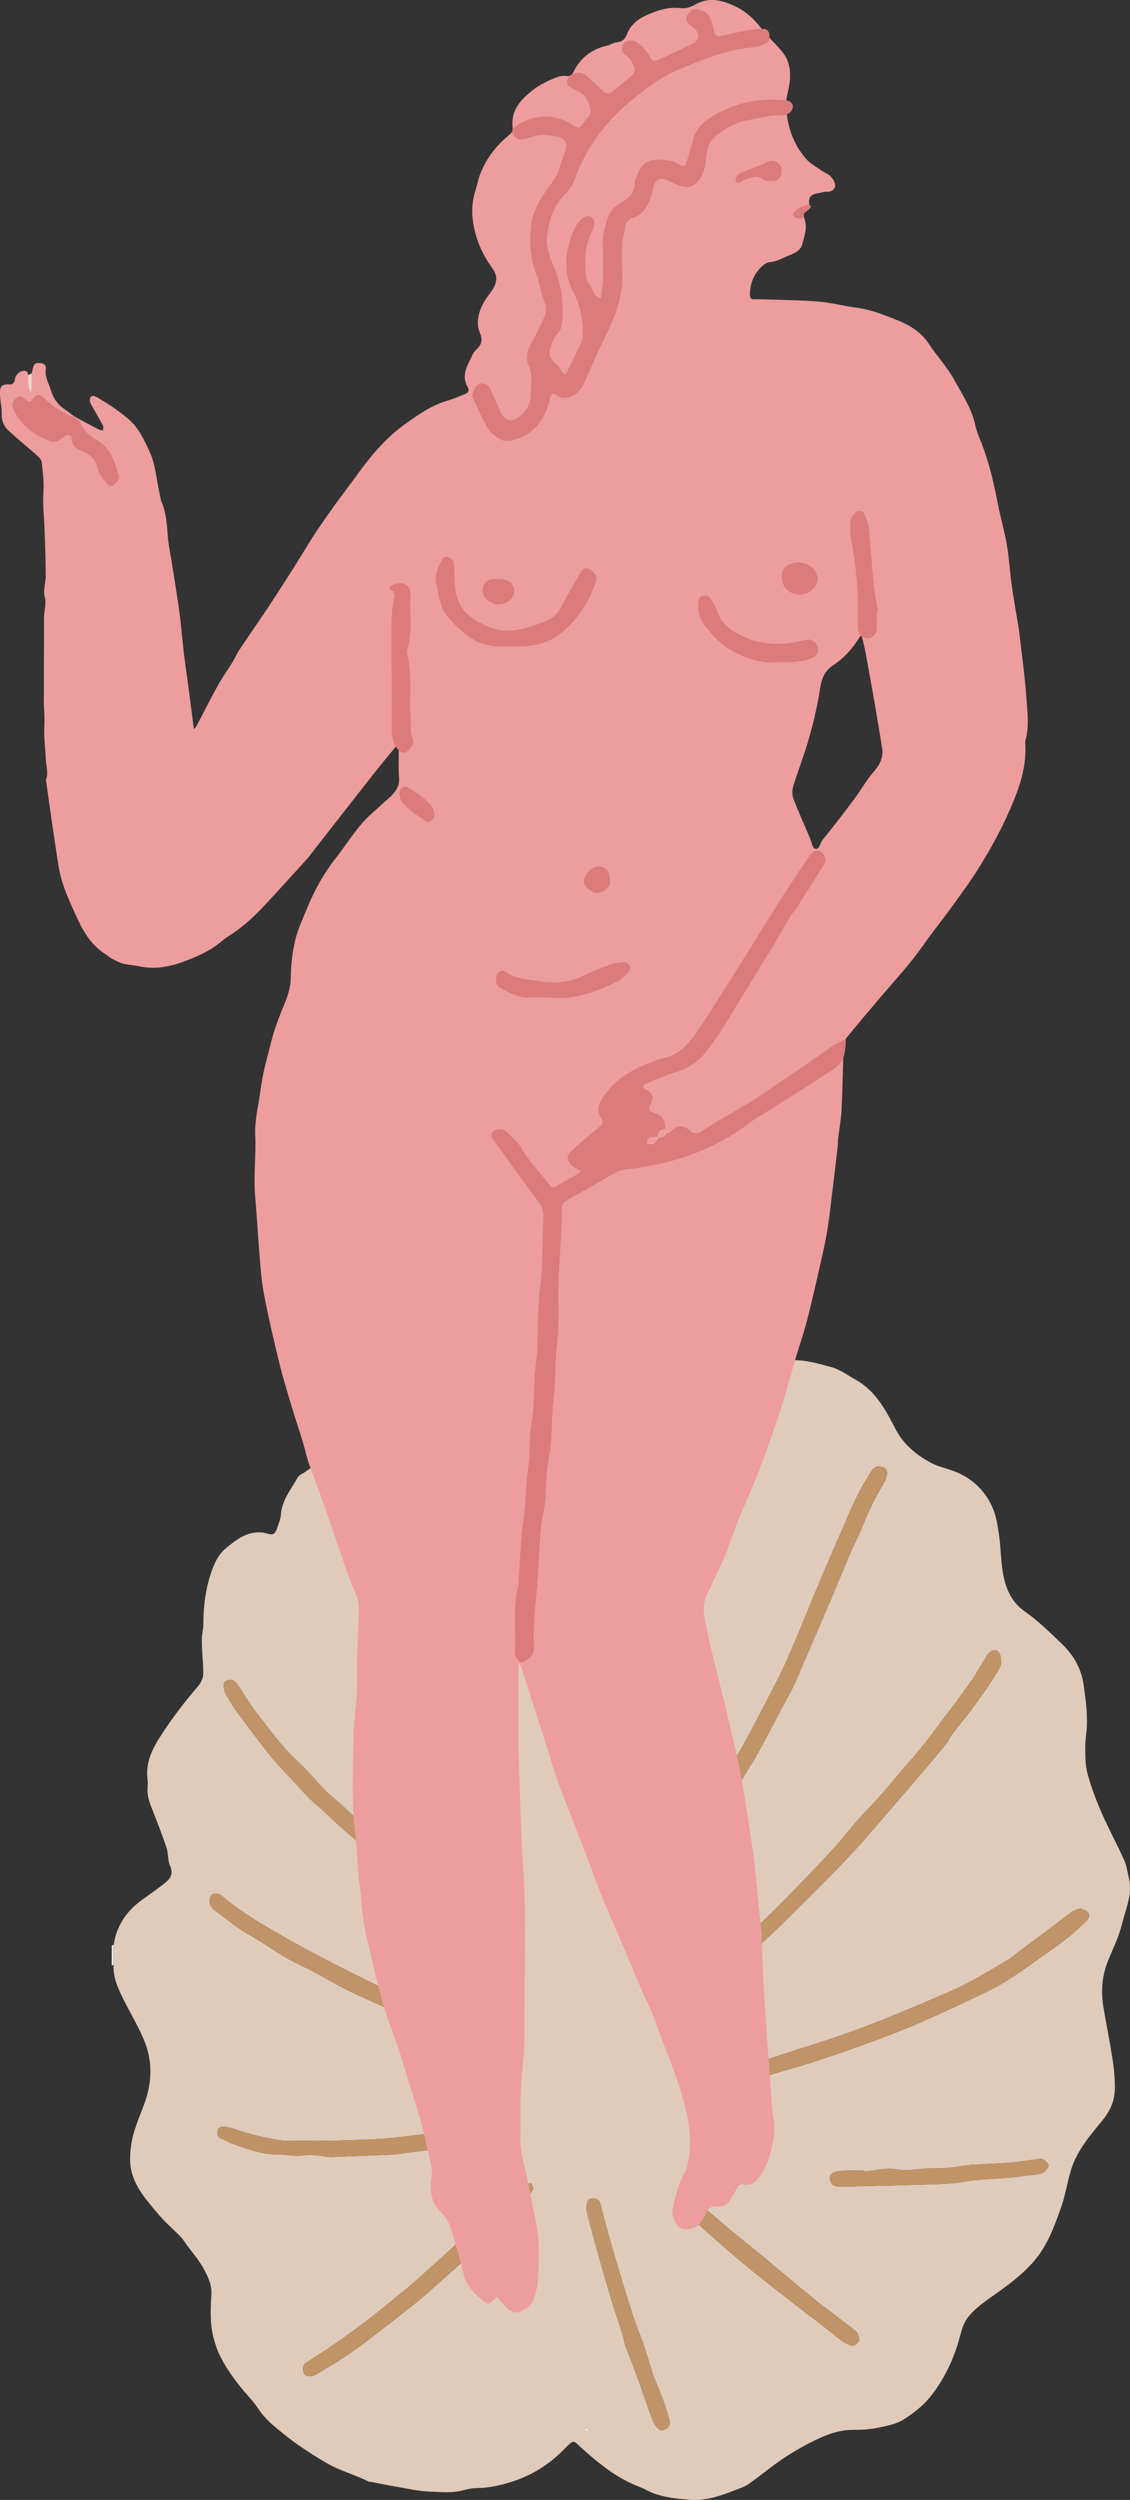 <svg xmlns="http://www.w3.org/2000/svg" width="488.26" height="1080" viewBox="0 0 488.26 1080"><rect x="0" y="0" width="488.26" height="1080" fill="#333333" stroke="none"/><g id="a"/><g id="b"><g id="c"><g id="d"><g><path d="M48.28 840.36c.28.0.56-.01.83-.02.0 2.88.0 5.77.01 8.65-.28-.01-.56-.01-.85-.01v-8.62z" fill="#f0e6df"/><path d="M49.12 848.99c0-2.88.0-5.77-.01-8.65 1.17-8.32 5.5-14.67 12.21-19.53 3.22-2.33 6.48-4.6 9.61-7.04 2.48-1.93 4.21-4.02 2.56-7.69-1.07-2.37-.7-5.35-1.54-7.86-1.93-5.75-4.14-11.41-6.38-17.05-1.12-2.81-2.03-5.6-1.81-8.67.09-1.29.15-2.6-.01-3.87-.9-6.95 1.91-12.79 5.47-18.39 4.89-7.68 10.43-14.87 16.35-21.78 1.13-1.32 2.11-3.21 2.21-4.89.2-3.39-.27-6.81-.42-10.22-.09-1.99-.2-3.99-.11-5.97.08-1.83.63-3.64.62-5.46-.03-7.71.88-15.19 3.39-22.59 1.37-4.06 3.06-7.72 6.22-10.37 4.44-3.71 9.1-7.37 15.46-6.95 1.11.07 2.2.44 3.29.74 1.74.47 2.74-.34 3.25-1.89.7-2.14 1.75-4.29 1.89-6.48.42-6.3 4.37-10.89 7.22-16.02.27-.48.72-.94 1.19-1.21 6.76-3.79 11.77-9.89 18.23-13.99 7.18-4.56 14.74-8.53 22.19-12.65 3.06-1.7 6.26-3.15 9.42-4.67 5.87-2.82 11.72-5.68 17.64-8.4 6.18-2.84 12.82-4.05 19.45-5.29 5.45-1.02 10.97-1.3 16.44-1.93 6.88-.79 13.7-.57 20.54-.56 4.07.0 8.13.93 12.2 1.41.99.12 1.99.2 2.98.2 7.26.02 14.34 1.67 21.5 2.35 6.19.59 12.5.59 18.81-.36 7.69-1.16 15.25-2.77 22.83-4.46 2.75-.61 5.63-.62 8.44-.97 6.54-.82 12.72 1.18 18.83 2.81 3.71.99 7.03 3.52 10.48 5.44 8.45 4.71 12.86 12.89 17.01 20.96 3.52 6.85 8.88 11.32 15.29 14.81 2.81 1.53 6.05 2.29 9.11 3.34 8.19 2.82 14.22 8.24 17.68 16.05 1.68 3.79 2.26 8.15 2.86 12.31.84 5.88.72 11.95 1.98 17.72 1.25 5.78 3.65 11.04 9.04 14.83 5.68 3.99 10.73 8.95 15.78 13.77 5.22 4.98 8.73 10.75 9.76 18.32.77 5.66 1.54 11.25 1.37 16.94-.1 3.26-.75 6.5-.72 9.75.04 3.82.0 7.79.99 11.43 1.55 5.7 3.67 11.28 6.03 16.7 3.05 6.99 6.7 13.71 9.83 20.66 1.08 2.4 1.42 5.14 2.02 7.74 1.64 7.11-1.49 13.58-3.1 20.15-1.33 5.41-3.93 10.52-6.01 15.75-2.62 6.59-3.04 13.36-1.83 20.28 1.33 7.64 2.83 15.25 4 22.91.6 3.92.9 7.93.86 11.89-.06 5.07-2.01 9.56-5.26 13.52-5.67 6.9-11.55 13.69-13.99 22.57-1.42 5.16-2.31 10.5-4.11 15.52-2.91 8.11-5.79 16.18-11.69 22.97-5.61 6.46-12.39 11.16-19.23 15.99-3.35 2.37-6.72 5-9.23 8.19-1.91 2.42-2.76 5.82-3.61 8.91-2.6 9.41-6.6 17.94-12.83 25.63-3.26 4.01-7.24 6.9-11.31 9.55-3.18 2.07-7.36 2.78-11.2 3.59-3.31.69-6.77.93-10.16.89-5.41-.07-10.42 1.48-15.16 3.67-6.81 3.15-13.29 6.97-19.35 11.42-3.77 2.77-7.4 5.75-11.26 8.4-1.72 1.18-3.81 1.84-5.79 2.61-6.37 2.48-12.82 4.71-19.8 4.09-6.33-.57-12.68-1.12-18.47-4.21-1.99-1.06-4.17-1.77-6.23-2.71-8.39-3.84-15.35-9.69-22.15-15.77-.32-.29-.6-.62-.91-.91-2.02-1.84-2.34-1.87-4.26-.14-.85.77-1.64 1.61-2.45 2.42-7.26 7.31-15.86 12.12-25.91 14.65-3.64.92-7.16 1.59-10.89 1.62-1.96.01-3.97.31-5.86.85-5.08 1.46-10.26.86-15.35.66-4.62-.19-9.21-1.27-13.8-2.05-3.75-.64-7.47-1.41-11.21-2.12-.28-.05-.62.05-.85-.07-5.9-3.02-12.39-4.63-18.19-8.02-6.52-3.81-12.81-7.89-18.66-12.61-3.93-3.18-7.91-6.3-10.8-10.7-2.64-4.02-6.24-7.39-9.14-11.26-3.91-5.22-7.63-10.61-9.57-16.97-.29-.94-.58-1.88-.82-2.83-1.54-6.1-1.26-12.28-.87-18.47.26-4.13-1.36-7.48-3.33-11.13-2.47-4.57-6.02-8.18-8.79-12.42-.39-.59-.87-1.13-1.37-1.64-3.29-3.32-6.87-6.41-9.85-9.99-4.79-5.75-9.96-11.45-11.41-19.13-.59-3.12-.38-6.49.0-9.68.82-6.76 3.84-12.88 6.06-19.23 3.01-8.58 3.23-17.42-.08-25.87-2.42-6.18-5.98-11.91-8.94-17.89-2.39-4.82-4.84-9.65-4.52-15.28zm329.97-215.51c-.39.27-1.72.72-2.3 1.64-2.32 3.71-4.6 7.47-6.54 11.39-2.38 4.81-4.42 9.79-6.57 14.71-3.17 7.28-6.35 14.55-9.43 21.87-4.72 11.21-9.2 22.53-14.09 33.67-2.85 6.5-6.25 12.76-9.49 19.08-2.84 5.55-5.72 11.1-8.74 16.56-2.75 4.97-5.67 9.85-8.6 14.72-2.99 4.99-6.01 9.96-9.14 14.86-3.64 5.71-7.11 11.55-11.83 16.51-1.25 1.31-2.07 3.04-3.04 4.61-.82 1.33-1.15 3.07.28 3.81 1.17.6 2.94.39 4.33.05.83-.2 1.53-1.26 2.13-2.05 1.47-1.91 2.82-3.91 4.27-5.84 2.81-3.75 5.79-7.39 8.45-11.25 2.38-3.45 4.4-7.14 6.6-10.72 4.17-6.77 8.58-13.4 12.46-20.34 4.54-8.13 8.59-16.53 13.14-24.66 2.76-4.94 4.78-10.3 7.05-15.5 3.84-8.83 7.64-17.67 11.41-26.53 2.82-6.62 5.52-13.29 8.36-19.9 1.74-4.05 3.82-7.96 5.43-12.05 2.44-6.2 5.48-12.08 8.91-17.77.5-.83.77-1.83 1.01-2.78.66-2.59-.6-4.15-4.07-4.07zm53.55 85.06c.02-3.38-.78-5.03-2.27-5.57-1.24-.45-3.28.87-4.36 2.84-.07.12-.1.27-.17.39-2.06 3.36-3.96 6.83-6.22 10.05-3.58 5.12-7.35 10.11-11.14 15.08-4.83 6.33-9.42 12.89-14.72 18.8-6.52 7.27-12.48 15.03-19.34 22.02-5.18 5.27-9.57 11.31-14.57 16.77-6.37 6.94-12.97 13.67-19.52 20.44-9.55 9.86-19.54 19.24-30.62 27.4-1.76 1.29-2.04 2.91-1.34 4.41.95 2.04 2.69 1.2 4.13 1.22.61.0 1.27-.55 1.83-.97 3.63-2.75 7.38-5.35 10.8-8.34 6.3-5.5 12.32-11.32 18.24-17.24 10.11-10.11 20.37-20.08 29.86-30.8 3.28-3.71 6.49-7.48 9.72-11.23 5.67-6.59 11.36-13.17 17-19.79 3.05-3.58 6.06-7.18 9-10.85.97-1.21 1.49-2.77 2.46-3.98 7.22-8.97 14.28-18.06 20.18-27.98.62-1.05.92-2.29 1.06-2.65zm34.2 105.9c-1.35.52-2.64.75-3.62 1.44-2.56 1.78-4.96 3.79-7.46 5.66-5.09 3.81-10.2 7.59-15.29 11.39-1.59 1.19-3.05 2.58-4.74 3.59-5.83 3.47-11.63 7.03-17.65 10.14-5.54 2.87-11.31 5.31-17.06 7.74-8.35 3.54-16.73 7.02-25.18 10.33-5.92 2.32-11.94 4.4-17.97 6.43-6.01 2.03-12.1 3.83-18.13 5.81-6.31 2.06-12.59 4.18-18.87 6.34-.92.32-2.02.78-2.51 1.53-.64.97-1.18 2.37-.95 3.42.15.69 1.67 1.29 2.67 1.51.91.2 1.99-.05 2.92-.33 3.92-1.17 7.8-2.47 11.71-3.65 5.53-1.67 11.14-3.13 16.62-4.94 8.45-2.78 16.88-5.64 25.22-8.74 8.07-2.99 16.1-6.08 23.98-9.61 8.66-3.88 17.23-7.88 25.79-11.99 8.62-4.14 16.22-9.76 23.88-15.22 4.59-3.28 9.33-6.5 13.65-10.19 1.93-1.65 3.73-3.45 5.58-5.21 1.16-1.1 1.71-2.58.69-3.82-.69-.84-2.12-1.07-3.29-1.61zm-366.5-98.74c-2.92.03-3.82.75-3.73 2.79.06 1.23.4 2.56 1.02 3.62 1.56 2.7 3.21 5.36 5.06 7.87 4.35 5.93 8.78 11.8 13.3 17.61 1.92 2.47 4.09 4.74 6.2 7.06 1.71 1.88 3.51 3.68 5.24 5.54 2.04 2.19 3.96 4.49 6.08 6.59 1.81 1.8 3.9 3.32 5.75 5.1 4.91 4.71 9.83 9.37 15.21 13.59 5.34 4.2 10.16 9.03 15.37 13.41 3.47 2.92 7.17 5.59 10.86 8.25 1.75 1.26 4.46.76 5.77-.8 1.18-1.4.81-2.94-1.18-4.79-.42-.39-.85-.77-1.3-1.13-6.56-5.21-13.26-10.26-19.66-15.65-5.97-5.03-11.63-10.43-17.44-15.65-2.01-1.81-4.17-3.46-6.06-5.39-4.33-4.41-8.3-9.21-12.85-13.38-6.45-5.91-11.3-13.1-16.7-19.84-3.25-4.06-5.79-8.68-8.76-12.96-.64-.92-1.77-1.5-2.18-1.84zm130.18 219.7c-.52-1.11-.88-2.23-1.06-2.2-2.19.34-4.61.39-6.46 1.43-2.3 1.29-4.21 3.33-6.12 5.23-5.14 5.11-10.04 10.45-15.3 15.43-7.32 6.93-14.85 13.65-22.36 20.37-2.93 2.63-6.05 5.05-9.11 7.55-3.3 2.7-6.56 5.46-9.95 8.04-4.74 3.61-9.53 7.16-14.41 10.58-4.42 3.09-8.99 5.96-13.49 8.93-1.64 1.08-1.49 2.75-1.06 4.25.43 1.49 1.85 1.69 3.2 1.48.82-.13 1.68-.37 2.39-.8 4.24-2.55 8.52-5.02 12.61-7.78 4.35-2.93 8.6-6.02 12.72-9.27 8.83-6.95 17.93-13.63 26.2-21.21 7.12-6.53 14.69-12.64 21.15-19.91 1.97-2.22 4.55-3.89 6.69-5.98 3.85-3.74 7.65-7.53 11.32-11.45 1.29-1.38 2.1-3.2 3.05-4.69zm-38.14-67.55c2.76-.36 4.73-1.39 4.88-3.09.19-2.19-1.34-3.3-3.08-4.14-.77-.37-1.57-.67-2.38-.93-8.77-2.77-17.25-6.27-25.48-10.34-9.77-4.84-19.56-9.65-29.22-14.7-7.27-3.81-14.41-7.88-21.49-12.03-7.08-4.15-13.98-8.59-20.2-14.01-.75-.65-2.53-.7-3.53-.3-.72.29-1.26 1.8-1.32 2.79-.13 2.19 1.37 3.61 3 4.8 4.69 3.4 9.15 7.24 14.19 10.02 7.32 4.03 13.87 9.28 21.52 12.82 7.82 3.62 15.16 8.3 22.94 12.02 10.09 4.82 20.38 9.2 30.64 13.66 3.09 1.34 6.35 2.31 9.53 3.44zm-49.51 54.06c10.2-.42 18.47-.76 26.74-1.1.43-.02.86-.05 1.28-.11 4.06-.51 8.11-1.13 12.18-1.52 4.53-.43 9.14-.3 13.6-1.06 4.14-.71 8.18-2.14 12.18-3.49 2.01-.68 2.83-2.9 2.11-4.54-.77-1.75-2.53-2.54-4.66-1.84-5.54 1.82-11.12 3.01-17.03 3.27-7.48.33-14.9 1.75-22.38 2.32-7.39.57-14.82.74-22.24.94-5.31.14-10.62.05-15.93.04-2.3.0-4.62.19-6.88-.12-7.29-1-14.4-2.81-21.37-5.19-1.06-.36-2.17-.61-3.27-.75-1.37-.18-2.71.11-3.13 1.61-.42 1.49-.12 2.85 1.53 3.56 2.33.99 4.59 2.17 6.97 2.98 5.62 1.93 11.34 3.87 17.3 3.83 3.64-.03 7.13.94 10.91.43 4.54-.61 9.32.52 12.09.74zm110.5 22.66c.04.19.2 1.17.45 2.12 1.29 4.9 2.54 9.81 3.91 14.69 2.1 7.46 4.24 14.92 6.47 22.34 1.51 5.01 3.24 9.94 4.81 14.93.5 1.6.69 3.3 1.26 4.87 1.43 3.97 3.07 7.87 4.5 11.83 2.39 6.62 4.65 13.28 7.04 19.89.43 1.18 1.13 2.31 1.89 3.32.96 1.29 2.41 1.71 3.81.9 1.38-.79 2.33-1.83 1.8-3.85-1.55-5.89-3.76-11.52-6.07-17.13-.48-1.18-1.02-2.34-1.4-3.55-1.18-3.76-2.2-7.58-3.47-11.3-1.6-4.67-3.58-9.21-5.07-13.91-2.96-9.27-5.77-18.59-8.51-27.93-1.91-6.5-3.66-13.04-5.34-19.6-.44-1.72-1.29-2.4-2.96-2.4-2.47.0-3.12.8-3.12 4.78zm43.3-7.34c-1.12 1-2.47 1.88-3.34 3.1-.8 1.12-.43 2.43.68 3.45 3.65 3.33 7.21 6.77 10.92 10.03 6.2 5.45 12.39 10.93 18.79 16.16 7.7 6.29 15.59 12.33 23.42 18.46 2.46 1.92 5.01 3.72 7.47 5.64 3.02 2.36 5.96 4.84 9.01 7.16 1 .76 2.24 1.24 3.39 1.8 1.79.87 3.2-.24 3.95-1.44.49-.8.04-2.37-.36-3.47-.26-.73-1.1-1.31-1.77-1.83-4.39-3.37-8.81-6.69-13.2-10.05-1.81-1.38-3.59-2.8-5.34-4.25-4.93-4.07-9.85-8.17-14.76-12.26-3.72-3.09-7.42-6.2-11.15-9.28-.76-.63-1.63-1.13-2.38-1.76-5.78-4.84-11.59-9.66-17.31-14.58-1.85-1.58-3.43-3.46-5.23-5.12-.72-.66-1.67-1.07-2.78-1.76zm76.96-9.14-.03-.33c-3.15.0-6.31-.05-9.46.03-1.11.03-2.23.28-3.31.58-1.54.43-2.53 1.41-2.26 3.13.27 1.73 1.36 2.81 3.07 3.09.98.16 2 .1 3.01.07 11.71-.28 23.42-.53 35.13-.9 5.11-.16 10.28-.21 15.31-1.01 5.48-.88 10.94-1.4 16.48-1.63 5.5-.23 10.98-1.09 16.46-1.76 1.1-.14 2.36-.41 3.18-1.08.9-.73 2.1-2.2 1.87-2.95-.34-1.1-1.69-2.23-2.86-2.63-1.08-.38-2.49.15-3.75.31-3.22.42-6.43 1.02-9.66 1.26-5.67.42-11.36.64-17.04.94-.42.02-.84.11-1.27.15-4.5.51-9.03 1.64-13.48 1.36-5.97-.37-11.75 1.51-17.83.47-4.34-.74-9.02.52-13.55.89zm-164.4-337.02c-.53-.09-1.01-.34-1.32-.2-7.64 3.35-15.3 6.69-22.89 10.17-3.2 1.47-6.23 3.3-9.36 4.91-3.5 1.8-7.06 3.46-10.53 5.31-3.74 2-7.43 4.1-11.09 6.24-1.04.61-1.9 1.5-2.85 2.26 1.07-.17 2.13-.37 3.2-.49 9.31-1.01 17.76-4.63 25.96-8.82 3.89-1.99 7.22-5.05 11.08-7.1 6.02-3.2 10.86-8.1 16.91-11.21.34-.18.54-.63.89-1.06zm14.01 285c.04-3.28-1.4-4.2-4.24-2.63-1.24.68-2.49 1.41-3.54 2.33-1.7 1.49-1.11 4.71.86 5.35 3.06.99 6.88-1.81 6.92-5.06zm27.84-289.01c-.81-.27-1.26-.51-1.73-.53-.22-.01-.46.4-.68.62.43.3.83.69 1.31.86.16.06.52-.43 1.1-.95zm3.3 452.79c-.47-.37-.78-.78-1.01-.74-.26.05-.51.48-.64.79-.04.1.34.53.48.51.33-.05.63-.29 1.17-.56z" fill="#e0cbbb"/><path d="M379.09 633.48c3.48-.08 4.73 1.49 4.07 4.07-.24.95-.51 1.95-1.01 2.78-3.43 5.7-6.47 11.57-8.91 17.77-1.61 4.1-3.69 8.01-5.43 12.05-2.84 6.61-5.54 13.28-8.36 19.9-3.77 8.86-7.57 17.7-11.41 26.53-2.27 5.21-4.28 10.57-7.05 15.5-4.56 8.13-8.6 16.53-13.14 24.66-3.87 6.94-8.29 13.57-12.46 20.34-2.2 3.58-4.23 7.27-6.6 10.72-2.66 3.86-5.64 7.49-8.45 11.25-1.45 1.93-2.8 3.93-4.27 5.84-.61.79-1.3 1.85-2.13 2.05-1.39.34-3.17.55-4.33-.05-1.43-.74-1.1-2.47-.28-3.81.96-1.57 1.79-3.3 3.04-4.61 4.72-4.97 8.19-10.8 11.83-16.51 3.13-4.9 6.15-9.88 9.14-14.86 2.92-4.87 5.85-9.75 8.6-14.72 3.02-5.46 5.9-11 8.74-16.56 3.24-6.32 6.64-12.58 9.49-19.08 4.89-11.14 9.37-22.46 14.09-33.67 3.08-7.32 6.27-14.59 9.43-21.87 2.14-4.92 4.19-9.9 6.57-14.71 1.94-3.92 4.22-7.68 6.54-11.39.58-.92 1.91-1.37 2.3-1.64z" fill="#c09467"/><path d="M432.64 718.54c-.14.36-.44 1.6-1.06 2.65-5.9 9.92-12.96 19-20.18 27.98-.97 1.21-1.5 2.77-2.46 3.98-2.94 3.67-5.95 7.28-9 10.85-5.64 6.62-11.32 13.2-17 19.79-3.23 3.75-6.44 7.52-9.72 11.23-9.49 10.72-19.74 20.69-29.86 30.8-5.92 5.92-11.93 11.74-18.24 17.24-3.42 2.98-7.18 5.59-10.8 8.34-.55.42-1.22.98-1.83.97-1.44-.01-3.19.83-4.13-1.22-.69-1.5-.41-3.12 1.34-4.41 11.08-8.16 21.07-17.53 30.62-27.4 6.55-6.77 13.16-13.49 19.52-20.44 5-5.46 9.4-11.49 14.57-16.77 6.86-6.99 12.81-14.75 19.34-22.02 5.3-5.91 9.89-12.47 14.72-18.8 3.79-4.97 7.55-9.96 11.14-15.08 2.26-3.22 4.16-6.69 6.22-10.05.07-.12.1-.26.17-.39 1.08-1.96 3.13-3.29 4.36-2.84 1.49.55 2.29 2.19 2.27 5.57z" fill="#c09467"/><path d="M466.84 824.44c1.17.54 2.6.77 3.29 1.61 1.02 1.24.47 2.72-.69 3.82-1.84 1.75-3.64 3.56-5.58 5.21-4.33 3.69-9.06 6.91-13.65 10.19-7.65 5.46-15.26 11.08-23.88 15.22-8.55 4.11-17.13 8.12-25.79 11.99-7.88 3.53-15.91 6.62-23.98 9.61-8.34 3.09-16.77 5.95-25.22 8.74-5.49 1.81-11.09 3.27-16.62 4.94-3.91 1.18-7.79 2.48-11.71 3.65-.94.28-2.01.53-2.92.33-1-.22-2.52-.82-2.67-1.51-.23-1.04.31-2.45.95-3.42.49-.74 1.59-1.21 2.51-1.53 6.27-2.16 12.56-4.28 18.87-6.34 6.03-1.97 12.12-3.78 18.13-5.81 6.03-2.04 12.05-4.11 17.97-6.43 8.45-3.31 16.83-6.78 25.18-10.33 5.75-2.44 11.52-4.88 17.06-7.74 6.02-3.11 11.82-6.67 17.65-10.14 1.69-1.01 3.15-2.4 4.74-3.59 5.09-3.8 10.21-7.58 15.29-11.39 2.5-1.87 4.9-3.88 7.46-5.66.98-.68 2.27-.92 3.62-1.44z" fill="#c09468"/><path d="M100.34 725.7c.41.34 1.54.92 2.18 1.84 2.97 4.29 5.51 8.9 8.76 12.96 5.39 6.74 10.25 13.93 16.7 19.84 4.55 4.17 8.52 8.96 12.85 13.38 1.89 1.92 4.05 3.58 6.06 5.39 5.81 5.22 11.47 10.62 17.44 15.65 6.4 5.39 13.1 10.45 19.66 15.65.45.36.88.74 1.3 1.13 1.99 1.85 2.36 3.39 1.18 4.79-1.32 1.56-4.03 2.06-5.77.8-3.68-2.66-7.38-5.33-10.86-8.25-5.2-4.38-10.03-9.21-15.37-13.41-5.37-4.22-10.3-8.88-15.21-13.59-1.85-1.77-3.94-3.29-5.75-5.1-2.12-2.1-4.05-4.4-6.08-6.59-1.73-1.86-3.53-3.66-5.24-5.54-2.11-2.32-4.28-4.59-6.2-7.06-4.51-5.81-8.94-11.68-13.3-17.61-1.84-2.51-3.5-5.17-5.06-7.87-.61-1.06-.96-2.39-1.02-3.62-.1-2.03.81-2.76 3.73-2.79z" fill="#c09468"/><path d="M230.52 945.39c-.95 1.49-1.76 3.31-3.05 4.69-3.66 3.92-7.47 7.71-11.32 11.45-2.14 2.08-4.72 3.76-6.69 5.98-6.47 7.26-14.03 13.38-21.15 19.91-8.27 7.58-17.37 14.26-26.2 21.21-4.12 3.24-8.37 6.34-12.72 9.27-4.09 2.76-8.38 5.24-12.61 7.78-.71.42-1.57.67-2.39.8-1.35.21-2.78.01-3.2-1.48-.43-1.5-.58-3.17 1.06-4.25 4.5-2.97 9.08-5.84 13.49-8.93 4.88-3.42 9.67-6.97 14.41-10.58 3.39-2.58 6.65-5.34 9.95-8.04 3.05-2.5 6.17-4.92 9.11-7.55 7.51-6.73 15.04-13.44 22.36-20.37 5.26-4.98 10.16-10.32 15.3-15.43 1.91-1.89 3.82-3.94 6.12-5.23 1.85-1.04 4.27-1.09 6.46-1.43.18-.03.54 1.09 1.06 2.2z" fill="#c09467"/><path d="M192.38 877.84c-3.18-1.14-6.44-2.1-9.53-3.44-10.26-4.46-20.56-8.84-30.64-13.66-7.78-3.72-15.12-8.4-22.94-12.02-7.65-3.54-14.2-8.79-21.52-12.82-5.04-2.78-9.5-6.62-14.19-10.02-1.64-1.18-3.13-2.61-3-4.8.06-1 .6-2.5 1.32-2.79 1-.41 2.78-.36 3.53.3 6.22 5.43 13.12 9.86 20.2 14.01 7.08 4.15 14.22 8.23 21.49 12.03 9.66 5.06 19.45 9.87 29.22 14.7 8.23 4.07 16.71 7.57 25.48 10.34.81.26 1.61.56 2.38.93 1.74.84 3.27 1.94 3.08 4.14-.15 1.71-2.12 2.73-4.88 3.09z" fill="#c09468"/><path d="M142.87 931.91c-2.77-.22-7.55-1.35-12.09-.74-3.79.51-7.28-.45-10.91-.43-5.96.04-11.68-1.9-17.3-3.83-2.38-.82-4.65-1.99-6.97-2.98-1.65-.7-1.96-2.07-1.53-3.56.43-1.5 1.77-1.79 3.13-1.61 1.11.14 2.22.39 3.27.75 6.97 2.37 14.08 4.19 21.37 5.19 2.26.31 4.58.12 6.88.12 5.31.0 10.62.1 15.93-.04 7.42-.2 14.84-.38 22.24-.94 7.48-.57 14.9-1.99 22.38-2.32 5.91-.26 11.49-1.45 17.03-3.27 2.14-.7 3.89.09 4.66 1.84.72 1.64-.1 3.86-2.11 4.54-4 1.35-8.04 2.79-12.18 3.49-4.46.76-9.07.63-13.6 1.06-4.07.39-8.12 1.01-12.18 1.52-.42.05-.85.09-1.28.11-8.27.34-16.54.68-26.74 1.1z" fill="#c09366"/><path d="M253.37 954.57c0-3.98.65-4.77 3.12-4.78 1.67.0 2.52.68 2.96 2.4 1.68 6.56 3.43 13.11 5.34 19.6 2.74 9.34 5.55 18.66 8.51 27.93 1.5 4.7 3.47 9.24 5.07 13.91 1.28 3.73 2.29 7.54 3.47 11.3.38 1.21.92 2.37 1.4 3.55 2.31 5.61 4.52 11.24 6.07 17.13.53 2.02-.42 3.06-1.8 3.85-1.4.8-2.85.39-3.81-.9-.76-1.01-1.46-2.14-1.89-3.32-2.39-6.61-4.65-13.27-7.04-19.89-1.43-3.97-3.06-7.87-4.5-11.83-.57-1.57-.75-3.28-1.26-4.87-1.57-4.99-3.3-9.92-4.81-14.93-2.23-7.42-4.37-14.88-6.47-22.34-1.37-4.88-2.62-9.79-3.91-14.69-.25-.95-.41-1.93-.45-2.12z" fill="#c09468"/><path d="M296.67 947.23c1.11.69 2.06 1.1 2.78 1.76 1.79 1.65 3.38 3.53 5.23 5.12 5.72 4.91 11.53 9.73 17.31 14.58.76.63 1.62 1.13 2.38 1.76 3.73 3.08 7.43 6.19 11.15 9.28 4.92 4.09 9.83 8.19 14.76 12.26 1.75 1.45 3.54 2.86 5.34 4.25 4.39 3.36 8.81 6.68 13.2 10.05.68.52 1.51 1.1 1.77 1.83.39 1.1.85 2.67.36 3.47-.74 1.2-2.16 2.32-3.95 1.44-1.15-.56-2.38-1.03-3.39-1.8-3.05-2.32-5.98-4.8-9.01-7.16-2.46-1.92-5.02-3.72-7.47-5.64-7.83-6.12-15.73-12.17-23.42-18.46-6.39-5.22-12.58-10.71-18.79-16.16-3.71-3.26-7.27-6.7-10.92-10.03-1.12-1.02-1.49-2.33-.68-3.45.87-1.22 2.22-2.1 3.34-3.1z" fill="#c09468"/><path d="M373.63 938.09c4.53-.37 9.21-1.63 13.55-.89 6.08 1.03 11.86-.84 17.83-.47 4.45.28 8.98-.86 13.48-1.36.42-.05.84-.13 1.27-.15 5.68-.31 11.37-.52 17.04-.94 3.23-.24 6.44-.84 9.66-1.26 1.26-.16 2.67-.69 3.75-.31 1.17.41 2.52 1.53 2.86 2.63.23.75-.97 2.22-1.87 2.95-.82.66-2.08.94-3.18 1.08-5.48.67-10.96 1.53-16.46 1.76-5.54.23-11 .76-16.48 1.63-5.03.8-10.19.85-15.31 1.01-11.71.37-23.42.61-35.13.9-1 .02-2.03.09-3.01-.07-1.71-.28-2.8-1.36-3.07-3.09-.27-1.73.72-2.71 2.26-3.13 1.07-.3 2.2-.55 3.31-.58 3.15-.08 6.31-.03 9.46-.03l.03.33z" fill="#c09467"/><path d="M223.24 886.07c-.04 3.25-3.86 6.04-6.92 5.06-1.98-.64-2.56-3.86-.86-5.35 1.05-.92 2.3-1.65 3.54-2.33 2.84-1.57 4.28-.65 4.24 2.63z" fill="#c09569"/><path d="M251.08 597.06c-.59.52-.94 1.01-1.1.95-.48-.17-.88-.56-1.31-.86.23-.22.47-.63.68-.62.47.02.92.27 1.73.53z" fill="#f4ece8"/><path d="M254.38 1049.85c-.54.28-.84.51-1.17.56-.14.02-.52-.41-.48-.51.13-.31.37-.74.64-.79.22-.04.54.37 1.01.74z" fill="#f4ece8"/><g><path d="M13.75 161.22c.72-3.98 1.12-4.46 3.38-4.38 1.73.06 2.93.89 2.67 2.6-.54 3.5 1.4 6.35 2.29 9.42.99 3.43 3.19 6.3 6.33 8.3 1.32.84 2.44 2 3.79 2.77 3.54 2 7.15 3.88 10.75 5.76.44.23 1.03.17 1.55.24.03-.66.31-1.45.04-1.95-1.46-2.77-3.07-5.46-4.58-8.2-.46-.84-1.07-1.72-1.14-2.62-.14-2.03 1.13-2.64 2.93-1.61 4.8 2.73 9.36 5.82 13.59 9.37 4.51 3.78 6.9 9 9.28 14.19 2.65 5.75 2.94 12.07 4.34 18.12.29 1.24.39 2.56.88 3.71 1.99 4.67 2.29 9.59 2.63 14.56.25 3.66 1.09 7.27 1.65 10.91 1.16 7.42 2.41 14.82 3.42 22.26.76 5.63 1.14 11.3 1.82 16.94.7 5.76 1.57 11.5 2.33 17.26.65 4.93 1.26 9.87 1.89 14.8.05.42.12.84.19 1.27.34-.34.78-.63.99-1.04 3.12-5.9 6.11-11.88 9.34-17.72 1.93-3.48 4.27-6.72 6.36-10.12 1.1-1.8 1.92-3.78 3.09-5.53 4.42-6.62 8.99-13.13 13.38-19.77 4.14-6.27 8.14-12.65 12.16-19 2.36-3.73 4.55-7.56 6.99-11.23 2.99-4.5 6.1-8.91 9.25-13.29 2.9-4.04 5.97-7.96 8.88-12 6.02-8.37 12.65-16.25 21.06-22.22 5.62-3.99 11.36-8.06 18.22-9.99 2.45-.69 4.78-1.8 7.17-2.69 1.61-.6 2.36-1.43 1.35-3.21-2.96-5.23.21-9.56 2.24-14.02.4-.88 1.11-1.67 1.81-2.36 2.11-2.09 2.58-3.92 1.24-7.05-1.63-3.81-.7-8.16 1.14-11.98.92-1.91 2.24-3.64 3.51-5.35 2.47-3.34 3.65-6.49.8-10.44-2.89-4.01-5.28-8.37-6.78-13.18-2.17-6.97-2.79-13.89-.41-20.93.63-1.87.94-3.84 1.59-5.7 2.53-7.19 7.03-13.04 12.85-17.83 1.19-.98 1.65-1.82 1.49-3.19-.82-6.94 2.9-11.43 7.89-15.53 2.7-2.22 5.55-3.84 8.72-5.19 2.14-.91 4.19-1.9 6.55-1.53 1.75.27 2.57-.62 3.27-2.02 2.98-6 7.81-9.62 14.33-11.1 1.37-.31 2.64-1.22 4.01-1.4 2.45-.32 3.71-1.06 4.73-3.79 1.31-3.53 4.46-6.22 8.06-7.85 4.69-2.12 9.54-3.81 14.83-3.19 2.39.28 4.46-.36 6.53-1.54 5.95-3.4 11.67-1.93 17.42.85 4.64 2.24 8.14 5.54 11.24 9.59 2.76 3.62 6.29 6.65 9.11 10.23 3.61 4.58 3.64 9.97 2.59 15.45-.42 2.22-1.13 4.46-1.1 6.68.12 8.94 2.74 17.11 8.67 23.92 1.72 1.98 4.21 3.32 6.41 4.87 1.39.98 3.13 1.58 4.26 2.77.99 1.03 1.94 2.7 1.84 4.01-.12 1.54-1.67 2.56-3.5 2.52-.57-.01-1.18-.04-1.71.13-2.71.9-6.78.27-5.98 5.25.06.4-.53 1.01-.96 1.37-1.69 1.43-1.71 3.2-1.07 5.07 1.29 3.77-.06 7.28-.98 10.83-.7 2.68-3.2 3.85-5.3 4.65-2.87 1.09-5.48 2.88-8.81 3.1-1.68.11-3.54 1.88-4.78 3.36-2.54 3.02-3.72 6.66-3.75 10.67.0 1.45.47 2.13 1.98 2.03 1.14-.07 2.3-.04 3.45.0 8.14.29 16.31.33 24.42.99 5.48.45 10.87 1.97 16.34 2.66 6.09.77 11.75 3.07 17.29 5.27 5.23 2.07 10.36 5.03 13.75 10.17 3.51 5.34 7.99 10.09 11.05 15.65 3.53 6.41 7.68 12.64 9.22 20.05.54 2.6 1.71 5.08 2.68 7.58 3.17 8.21 5.17 16.72 6.83 25.35 1.17 6.1 2.93 12.09 4 18.2.94 5.3 1.23 10.72 1.92 16.07.51 3.93 1.17 7.85 1.8 11.76.51 3.21 1.21 6.39 1.59 9.62 1.2 10.15 2.59 20.28 3.3 30.46.39 5.51.98 11.16-.53 16.67-.15.54-.1 1.15-.07 1.72.63 11.17-3.49 21.21-7.93 31.03-3.25 7.2-7.15 14.14-11.25 20.9-3.75 6.19-8.08 12.03-12.32 17.92-4.15 5.76-8.65 11.27-12.71 17.09-5.89 8.42-12.92 15.88-19.53 23.69-4.58 5.41-9.17 10.82-13.63 16.33-.73.9-1.1 2.31-1.14 3.5-.35 9.14-.45 18.3-.89 27.44-.21 4.24-1.03 8.45-1.53 12.68-.12.99-.02 2.02-.13 3.01-.54 4.78-1.1 9.57-1.67 14.35-.27 2.25-.55 4.5-.84 6.75-.6 4.78-1.07 9.58-1.84 14.33-.75 4.6-1.72 9.18-2.75 13.73-1.93 8.54-3.85 17.09-6.01 25.57-1.36 5.34-3.18 10.56-4.75 15.84-2.44 8.25-4.59 16.61-7.33 24.76-3.96 11.81-7.99 23.59-12.99 35.04-3.09 7.08-6.11 14.22-8.62 21.58-2.54 7.47-6.32 14.52-9.67 21.71-1.59 3.41-1.7 6.98-1.05 10.48 1.13 6.1 2.6 12.14 4.03 18.18 1.37 5.77 2.92 11.51 4.31 17.27 2.06 8.52 4.14 17.04 6.04 25.59 1.07 4.83 1.84 9.73 2.69 14.61.6 3.49 1.1 6.99 1.63 10.49.81 5.31 1.67 10.61 2.4 15.93.45 3.23.72 6.49 1.05 9.74.84 8.19 1.67 16.39 2.5 24.58.06.57.0 1.15.02 1.72.32 7.99.56 15.98 1.01 23.97.45 8.1 1.11 16.2 1.68 24.29.57 8.09 1.12 16.18 1.74 24.26.16 2.12.51 4.22.81 6.32.78 5.51-.65 10.8-2.08 15.97-.85 3.08-2.55 6.06-4.44 8.68-1.35 1.88-3.49 3.44-6.27 2.88-1.68-.34-2.63.42-3.31 1.91-.59 1.28-1.52 2.41-2.1 3.7-1.28 2.82-3.4 4.2-6.46 3.91-2.2-.21-3.39.4-4.49 2.58-1.28 2.54-2.39 5.47-5.63 6.69-3.09 1.17-6.09.72-7.62-2.28-.93-1.81-1.72-4.2-1.33-6.07 1.11-5.37 2.44-10.69 5.15-15.66 1.49-2.74 1.94-6.21 2.22-9.41.73-8.63-1.18-16.85-3.66-25.14-3.07-10.22-7.48-19.89-10.93-29.93-1.88-5.47-4.62-10.65-6.91-15.99-2.29-5.35-4.46-10.74-6.73-16.09-3.33-7.82-6.78-15.59-10.02-23.44-2-4.84-3.66-9.81-5.54-14.7-4.33-11.24-8.77-22.45-13.03-33.72-1.45-3.83-2.52-7.81-3.76-11.72-1.96-6.16-3.92-12.32-5.89-18.48-2.07-6.46-4.14-12.92-6.23-19.38-.24-.75-.66-1.45-.99-2.17-.09.7-.26 1.4-.26 2.1-.02 7.04-.03 14.07-.02 21.11.0 5.03-.04 10.05.08 15.08.23 9.44.52 18.87.85 28.3.21 5.84.45 11.69.86 17.52 1.83 25.93.57 51.9.74 77.85.05 7.8-1.19 15.61-1.54 23.42-.28 6.31.04 12.64-.18 18.95-.24 6.8 1.82 13.16 3.22 19.67 1.37 6.35 2.49 12.75 3.77 19.12 1.5 7.52.93 15.13.72 22.69-.08 3.19-1.14 6.39-2.09 9.49-.38 1.25-1.49 2.48-2.59 3.27-4.44 3.17-6.88 2.73-10.53-1.61-.55-.66-1.32-1.22-1.64-1.97-.5-1.18-.83-1.16-1.73-.33-3.03 2.77-3.22 2.91-6.13.26-3.21-2.92-6.31-5.95-7.44-10.53-1.69-6.86-3.59-13.68-5.76-20.41-.76-2.36-2.16-4.79-3.95-6.47-4.92-4.63-5-10.25-4.21-16.23.11-.81.35-1.68.18-2.44-1.58-7.04-3.07-14.1-4.91-21.07-1.44-5.45-3.34-10.78-5.01-16.18-1.54-4.99-2.93-10.03-4.58-14.98-2.07-6.18-4.62-12.2-6.45-18.44-2.11-7.19-3.68-14.54-5.47-21.82-.34-1.37-.53-2.79-.91-4.15-2.11-7.41-2.97-15-3.45-22.66-.1-1.69-.64-3.35-.78-5.03-.64-7.66-.97-15.34-1.84-22.97-1.45-12.73-.72-25.48-.59-38.22.07-6.67 1.13-13.32 1.47-19.99.26-5.16.0-10.34.14-15.51.17-6.56.58-13.12.75-19.69.07-2.79-.16-5.38-1.43-8.2-2.97-6.57-5.08-13.52-7.47-20.35-2.54-7.22-4.97-14.47-7.52-21.69-1.65-4.67-3.55-9.25-5.14-13.94-1.04-3.06-1.69-6.26-2.63-9.36-1.48-4.87-3.15-9.68-4.6-14.56-1.93-6.49-3.95-12.97-5.56-19.55-2.44-10.02-4.8-20.07-6.72-30.2-1.13-5.98-1.45-12.12-1.97-18.21-.66-7.86-1.03-15.74-1.74-23.59-.8-8.83.45-17.63.03-26.45-.31-6.62 1.47-12.96 2.27-19.43.91-7.35 3-14.39 4.79-21.5 1.41-5.59 3.62-11 5.8-16.36 1.41-3.47 2.47-7.05 2.5-10.68.06-5.74.68-11.41 2.08-16.9 1.15-4.5 3.18-8.79 4.95-13.12 3.19-7.81 7.23-15.12 12.46-21.78 3.75-4.78 7.05-9.94 10.97-14.58 2.82-3.34 6.32-6.11 9.53-9.12 1.33-1.25 2.79-2.37 4.02-3.7 1.87-2.02 3.01-4.23 2.77-7.26-.34-4.28-.09-8.61-.12-12.92.0-.36-.21-.71-.32-1.07-.35.22-.78.36-1.03.66-2.97 3.6-5.97 7.19-8.86 10.86-5.73 7.25-11.41 14.55-17.11 21.83-3.86 4.93-7.71 9.87-11.56 14.81-.26.34-.52.69-.81 1-6.56 7.18-13.02 14.46-19.74 21.49-4.21 4.4-8.78 8.45-13.99 11.72-1.92 1.2-3.61 2.77-5.45 4.1-4.29 3.12-9.13 5.12-14.06 6.97-6.38 2.4-12.84 3.47-19.61 1.98-2.2-.49-4.52-.51-6.69-1.1-1.72-.47-3.34-1.4-4.93-2.26-.99-.53-1.82-1.37-2.78-1.97-6.34-4.01-9.74-10.28-12.68-16.81-2.95-6.56-6.04-13.1-7.25-20.29-.78-4.61-1.42-9.24-2.12-13.85-.32-2.1-.65-4.2-.95-6.3-.8-5.6-1.6-11.21-2.38-16.81-.06-.42-.2-.91-.07-1.28 1.05-2.8.04-5.57-.09-8.35-.23-5.04-.96-10.11-.65-15.12.22-3.7-.3-7.3-.24-10.94.06-3.59.01-7.18.02-10.77.02-8.19.1-16.37.04-24.56-.02-3.08 1.18-5.95.3-9.27-.75-2.85.53-6.17.47-9.28-.15-9-.31-18.02-.92-27-.21-3.11-.28-6.11-.07-9.23.28-4.08-.33-8.24-.72-12.35-.08-.87-.74-1.84-1.41-2.47-2.08-1.95-4.3-3.75-6.45-5.62-2.05-1.77-4.08-3.56-6.12-5.34-2.28-2-3.4-4.38-3.33-7.55.07-2.81-.67-5.63-.75-8.46-.11-3.85.79-4.51 4.67-4.35.48.02 1.21-.5 1.43-.96.42-.87.35-2.02.87-2.79.55-.83 1.46-1.7 2.38-1.95 1.19-.33 2.69-.29 2.79 1.65.0 1.42-.15 2.86.05 4.25.19 1.34.76 2.63 1.16 3.93.15-1.3.39-2.6.44-3.91.06-1.7-.02-3.41-.04-5.12zm367.48 162.41c-1.11-6.7-2.18-13.41-3.34-20.1-1.25-7.23-2.58-14.45-3.91-21.66-.38-2.08-.89-4.13-1.39-6.19-.1-.4-.38-.75-.58-1.13-.24.31-.52.6-.72.93-2.95 4.78-6.75 8.95-11.34 11.96-3.89 2.55-5 6.17-5.59 9.97-1.2 7.83-3.04 15.5-5.26 23.07-1.89 6.47-4.39 12.77-6.37 19.22-.5 1.63-.51 3.74.09 5.31 2.16 5.69 4.68 11.26 7.07 16.86.72 1.69 1.16 4.51 2.25 4.79 1.99.52 2.14-2.4 3.21-3.72 4.66-5.72 9.15-11.58 13.57-17.49 2.97-3.98 5.44-8.37 8.66-12.12 2.52-2.93 4.06-5.82 3.66-9.72z" fill="#ed9d9d"/><path d="M13.75 161.22c.02 1.71.1 3.41.04 5.12-.05 1.31-.29 2.61-.44 3.91-.4-1.31-.97-2.6-1.16-3.93-.2-1.39-.05-2.83-.05-4.25.54-.28 1.07-.56 1.61-.83z" fill="#efd3ce"/></g><path d="M287.85 489.72c.56-.14 1.34-.08 1.64-.44 3.07-3.66 5.98-3.54 9.3-.18.66.67 2.99.62 3.91-.02 7.96-5.55 16.76-9.69 24.82-15.12 10.64-7.16 21.26-14.32 31.7-21.77 1.84-1.32 4.16-2.19 6.17-3.22.17 2.67-.33 7.27-1.75 9.6-1.52 2.5-5.88 4.85-8.29 6.44-8.79 5.81-17.78 11.3-26.69 16.93-1.44.91-2.94 1.76-4.29 2.8-12.7 9.72-26.96 15.75-42.65 18.73-3.36.64-6.67 1.3-10.09 1.59-1.95.17-4.02.68-5.73 1.61-7 3.83-13.85 7.94-20.84 11.79-1.78.98-2.42 2.23-2.33 4.11.08 1.72.16 3.45.07 5.17-.47 8.83-1.15 17.66-1.47 26.5-.31 8.61.41 17.31-.59 25.82-1.01 8.56-.56 17.18-1.64 25.63-.99 7.7-.31 15.56-1.8 23-1.69 8.47-.83 17.01-2.63 25.46-1.71 8.01-1.51 16.44-2.08 24.69-.74 10.83-2.37 21.6-1.91 32.51.06 1.34-.28 3-1.07 4.01-.96 1.24-2.48 2.31-3.98 2.78-1.35.43-3.25-2.14-3.13-4.39.54-9.69-.98-19.49 1.49-29.08.21-.82.08-1.72.14-2.57.66-8.82.84-17.72 2.16-26.44 1.03-6.83.76-13.72 1.8-20.44 1.1-7.12.49-14.35 1.69-21.31 1.38-7.99.59-16.03 1.69-23.9 1.56-11.13.42-22.38 1.88-33.36 1.34-10.03.8-19.99 1.46-29.96.2-2.99-.52-5.42-2.44-7.92-6.05-7.92-11.76-16.11-17.61-24.19-.67-.93-1.49-1.75-2.1-2.71-.97-1.53.14-3.65 1.94-3.88 1.78-.23 3.44-.09 4.75 1.32 1.95 2.1 4.37 3.95 5.74 6.38 3.41 6.06 8.33 10.88 12.48 16.32.9 1.17 1.42 1.28 2.66.53 3.17-1.93 6.45-3.67 9.67-5.52.47-.27.84-.72 1.26-1.08-.68-.34-1.41-.62-2.04-1.04-.89-.59-1.91-1.15-2.53-1.97-1.72-2.28-1.81-3.65-.06-5.32 2.88-2.75 5.96-5.31 8.98-7.92 1.29-1.11 2.71-2.08 3.97-3.23.91-.83 1.26-1.98.51-3.07-3.21-4.63-.42-8.13 2.22-11.55 5.08-6.57 12.06-10.37 19.72-13.12 1.34-.48 2.65-1.18 4.03-1.41 7.5-1.28 11.84-6.65 15.73-12.35 4.82-7.04 9.31-14.31 13.86-21.54 6.83-10.86 13.55-21.78 20.37-32.64 2.88-4.58 5.86-9.09 8.83-13.61 1.72-2.62 3.55-5.16 5.29-7.77 1.2-1.81 2.69-2.46 4.18-1.7 1.85.96 2.85 3.27 2.16 5.08-.2.53-.54 1.02-.84 1.5-3.79 6.03-7.56 12.06-11.38 18.06-.77 1.2-1.9 2.18-2.59 3.42-8.4 14.9-17.74 29.23-26.48 43.92-2.62 4.41-5.54 8.65-8.51 12.83-3.53 4.96-7.98 8.68-14 10.5-4.61 1.39-9.07 3.3-13.53 5.13-1.07.44-1.73 1.68-.19 2.45 2.68 1.34 3.87 2.75 2.41 6.04-1.4 3.16-.98 3.35 2.53 4.6q3.77 1.34 3.59 6.3c-2.01.24-3.11 1.36-3.28 3.39-1.67.64-4.3-.4-4.59 2.61-.02.2.29.57.52.65 2.52.89 3.47-1.07 4.65-2.6 1.3-.22 2.73-.22 3.2-1.87z" fill="#db7b7b"/><path d="M260.51 114.37c0-2.87.12-5.75-.03-8.61-.19-3.5.56-6.81 1.61-10.07 1.06-3.3 2.53-6.14 5.93-7.97 3.55-1.9 6.69-4.61 6.26-9.41 3.11-9.33 6.39-10.16 15.61-8.82 1.36.2 2.59 1.19 3.91 1.74 2.08.87 2.36.67 2.88-1.24.97-3.55 1.99-7.08 3.09-10.59 1.68-5.34 6.17-8.27 10.59-10.58 9.74-5.09 19.41-6.56 29.88-5.39.86.1 2.09 1.14 2.29 1.95.22.9-.25 2.39-.96 3-.99.85-2.53 1.67-3.75 1.56-4.97-.46-9.64 1.11-14.38 1.93-5.38.92-10.24 3.63-14.42 7.15-2.98 2.51-3.72 6.37-4.02 10.05-.25 2.95-.96 5.66-2.51 8.08-2.4 3.73-5.36 4.5-9.64 2.74-1.84-.76-3.6-1.76-5.49-2.36-2.63-.83-4.16.24-4.87 3.02-.42 1.65-.82 3.31-1.38 4.91-1.36 3.9-3.4 7.22-7.64 8.65-2.03.68-3.21 2.11-3.45 4.41-.23 2.24-1.06 4.43-1.18 6.67-.2 3.72-.29 7.48-.01 11.19.73 9.76-2.25 18.54-6.42 27.14-3.48 7.17-6.71 14.47-9.93 21.77-1.22 2.76-2.87 4.78-5.75 6-2.05.87-3.66.92-5.63-.18-2.76-1.54-2.86-1.38-3.47 1.23-2.1 9.01-6.83 15.42-16.34 17.87-2.28.59-3.97.33-5.57-.69-1.88-1.2-3.93-2.63-5-4.48-2.42-4.19-4.33-8.69-6.36-13.1-.72-1.56.7-4.94 2.29-5.93 1.46-.9 4.27-.01 5.04 1.67 1.64 3.59 3.2 7.22 4.84 10.81 1.36 2.97 4.27 3.92 6.95 2.18 3.3-2.14 5.53-5.3 5.73-9.13.23-4.5 1.1-9.08-.77-13.59-1.24-2.99-.85-6.13.8-9.08 1.8-3.25 3.46-6.58 5.07-9.92 1.38-2.85 2.34-5.58.86-8.97-1.58-3.6-1.9-7.74-3.37-11.4-2.76-6.87-3.04-13.97-2.33-21.09.33-3.3 1.57-6.67 3.12-9.63 1.97-3.76 4.72-7.1 7.04-10.68.75-1.16 1.27-2.48 1.76-3.79.9-2.39 1.7-4.81 2.54-7.22 1.54-4.39.6-6.53-3.84-7.3-3.63-.63-7.36-.97-11.01.54-1.52.63-3.39 1.03-4.93.72-1.12-.22-2.31-1.66-2.78-2.83-.26-.65.64-2.24 1.44-2.77 8.15-5.45 16.46-5.6 24.83-.44 2.61 1.61 2.66 1.57 4.59-1.16.17-.23.33-.47.5-.7 1.21-1.55 3.02-2.88 2.38-5.21-.77-2.78-1.77-5.5-4.41-7.1-1.47-.89-3.11-1.48-4.58-2.36-1.43-.86-1.46-3.23-.17-4.53 2.05-2.06 5.28-2.24 7.73-.14 2.39 2.05 4.55 4.38 6.87 6.51 1.19 1.09 2.74 1.17 3.95.24 3.16-2.44 6.26-4.97 9.17-7.69.59-.56.63-2.23.29-3.17-.78-2.13-2.04-3.93-4.06-5.31-1.57-1.08-1.2-3.1-.41-4.7.57-1.16 3.37-1.71 4.71-.99 2.86 1.53 5.08 3.77 6.52 6.66.8 1.61 2.05 2.15 3.46 1.52 5.18-2.31 10.33-4.7 15.38-7.29 2.89-1.48 2.83-4.52.1-6.79-.66-.55-1.46-.94-2.06-1.54-1.11-1.13-1.34-2.57-.57-3.93.88-1.55 2.2-2.84 4.15-2.42 2.55.55 5 1.52 5.92 4.33.62 1.87 1.04 3.81 1.6 5.7.38 1.3 1.4 1.84 2.61 1.59 3.89-.79 7.73-1.8 11.63-2.52 2.22-.41 4.52-.54 6.78-.6 1.64-.04 2.61.95 2.75 2.62.13 1.48.03 2.97-1.53 3.65-1.55.69-3.18 1.51-4.83 1.62-12.15.88-23.13 5.51-34.13 10.23-6.93 2.98-12.77 7.62-18.51 12.24-11.33 9.11-20.01 20.47-24.99 34.22-.94 2.6-2.1 4.59-3.93 6.36-5.45 5.27-7.58 12.18-8.19 19.25-.35 4.01 1.16 8.48 2.85 12.29 3.11 7 4.13 14.18 3.87 21.71-.1 2.94-.34 5.65-2.51 7.95-.95 1.01-1.52 2.42-2.1 3.71-1.38 3.1-1.69 5.99 1.36 8.5 1.28 1.06 2.15 2.62 3.2 3.96.58.74 1.3 1.11 1.81.09 2.19-4.34 4.42-8.67 6.35-13.12.65-1.49.69-3.35.64-5.03-.19-5.75-1.33-11.33-4.04-16.43-4.69-8.83-3.71-17.6-.04-26.39.44-1.05.93-2.1 1.56-3.05 1.87-2.84 4.97-4.39 6.28-3.06 1.92 1.95 1.23 4.11.15 6.3-2.89 5.84-3.28 12.07-2.56 18.42.16 1.38.31 3.14 1.19 3.98 1.99 1.91 1.65 5.78 5.27 6.22.31-2.49.73-4.97.9-7.47.15-2.29.03-4.59.03-6.89h-.08z" fill="#db7b7b"/><path d="M220.86 279.2c-5.75.25-11.36.2-16.57-3.08-4.72-2.97-8.55-6.77-11.88-11.06-1.33-1.72-1.86-4.12-2.51-6.28-.57-1.9-.57-3.97-1.2-5.84-1.45-4.29.76-7.76 2.33-11.36.26-.6 1.5-1.29 2.07-1.13 1 .27 2.33.98 2.62 1.82.54 1.55.52 3.33.58 5.01.11 3.41.06 6.73.98 10.17 1.95 7.29 7.55 10.59 13.54 13.22 8.49 3.73 16.84.87 24.8-2.26 2.7-1.06 5.38-3.05 6.87-6.14 1.85-3.85 4.13-7.49 6.24-11.21.84-1.49 1.64-3 2.59-4.42.91-1.37 2.38-1.52 3.72-.53 2.85 2.11 3.12 3.34 2.03 6.41-2.63 7.4-6.78 13.73-12.47 19.16-5.01 4.78-10.93 7.11-17.72 7.5-2 .12-4.02.02-6.03.02z" fill="#db7b7b"/><path d="M169.19 288.91c0-7.44-.1-14.89.05-22.33.06-2.81.59-5.62 1.1-8.4.3-1.62-.05-2.63-1.51-3.48-1.38-.81.06-1.56.49-1.78 4.64-2.32 8.35-.4 8.05 4.54-.48 7.66 1.04 15.44-1.37 22.99-.25.78-.24 1.75-.03 2.55 2.42 8.99.72 18.2 1.46 27.27.25 3.1-.3 6.21.92 9.31.83 2.1-1.66 5.36-3.93 5.6-.71.07-1.73-.43-2.2-1-2.05-2.48-3.03-5.33-2.99-8.65.12-8.87.04-17.75.04-26.62h-.08z" fill="#db7b7b"/><path d="M8.94 170.98c1.01.74 1.96 1.35 2.82 2.07 1.32 1.11 1.77.23 2.42-.81 1.15-1.82 3.06-1.94 4.39-.67 3.96 3.75 8.25 6.84 13.44 8.7 1.21.44 2.48 1.72 2.99 2.93 1.44 3.37 4 5.23 7.06 7.02 5.86 3.44 7.8 9.56 9.23 15.72.23.97-1.01 2.57-1.96 3.45-1.42 1.3-2.83.06-3.64-.98-1.38-1.77-2.94-3.71-3.43-5.81-.87-3.73-2.85-6.12-6.31-7.41-2.86-1.07-5.02-2.52-5.03-6.09.0-.91-1.5-1.67-2.73-.85-.95.63-1.72 1.58-2.73 2.04-.97.45-2.32.92-3.21.59-7.17-2.65-13.11-6.83-16.42-14.02-.81-1.75-.61-3.35.87-4.63.61-.53 1.42-.82 2.24-1.27z" fill="#db7b7b"/><path d="M335.82 286.04c-6.6.74-12.96-1.43-19.17-4.66-5.27-2.74-8.96-7.09-12.46-11.58-2.36-3.03-2.87-6.81-2.3-10.6.1-.69.86-1.69 1.45-1.79 1.02-.17 2.63-.14 3.12.49 1.37 1.77 2.66 3.77 3.33 5.88 1.7 5.3 5.44 8.31 10.22 10.68 8.92 4.44 18.05 4.54 27.44 2.12.55-.14 1.12-.23 1.69-.28 1.91-.15 3.85 1.46 4.21 3.48.4 2.22-.56 3.74-2.68 4.59-4.64 1.85-9.49 1.8-14.85 1.68z" fill="#db7b7b"/><path d="M236.99 430.88c-3.01.0-5.59-.12-8.16.03-4.85.29-8.78-2.07-12.79-4.21-.7-.37-1.54-1.2-1.62-1.89-.15-1.3-.13-2.84.45-3.94.65-1.22 2.09-2.13 3.6-1.03 4.64 3.36 10.28 3.33 15.5 4.13 6.17.95 12.47.37 18.35-2.54 3.81-1.89 7.81-3.42 11.82-4.85 1.81-.65 3.84-.83 5.79-.92 1.68-.08 3.04 2.52 1.93 3.82-1.44 1.69-3.03 3.52-4.97 4.46-9.55 4.64-19.38 8.38-29.91 6.95z" fill="#db7b7b"/><path d="M378.8 264.65c0 2.57.16 5.15-.05 7.71-.16 1.96-2.53 3.59-4.33 3.36-1.96-.25-3.15-1.58-3.53-3.27-.37-1.63-.14-3.41-.12-5.12.16-11.68-.85-23.24-3.06-34.71-.48-2.49-.42-5.15-.15-7.69.13-1.24 1.14-2.51 2.04-3.52.88-.98 3.33-.68 3.78.43.83 2.07 1.78 4.21 2.01 6.4.83 7.91 1.29 15.85 2.08 23.76.42 4.21 1.25 8.37 1.9 12.56-.19.03-.37.06-.56.09z" fill="#db7b7b"/><path d="M345.74 256.89c-5.64.09-9.41-5.07-7.47-10.41.35-.97 1.28-2.03 2.21-2.43 2.94-1.28 6.04-1.47 8.96.07 2.79 1.47 4.22 4.42 3.67 7.01-.69 3.29-3.79 5.71-7.36 5.77z" fill="#db7b7b"/><path d="M337.66 74.85c-.32 1.68-1.44 3.19-3.23 3.36-1.17.11-2.69.15-3.79-.23-.78-.27-1.32-.79-1.99-1.18-1.49-.86-3.86-.16-5.37.33-.82.27-1.72.62-2.42 1.08-.88.57-2.49 1.67-2.98.06-.38-1.25.77-2.88 1.85-3.39 3.04-1.41 6.22-2.52 9.34-3.75.53-.21 1.1-.36 1.55-.69 2.16-1.59 5.17-1.25 6.58 1.15.54.92.68 2.13.46 3.26z" fill="#db7b7b"/><path d="M187.74 351.55c-.09 2.61-2.18 4.13-3.6 3.22-3.78-2.42-7.74-4.7-10.49-8.35-.76-1.01-.99-2.57-1.08-3.9-.13-1.82 2.08-3.32 3.51-2.4 3.77 2.43 7.77 4.63 10.52 8.31.78 1.04.94 2.54 1.14 3.12z" fill="#db7b7b"/><path d="M215.17 250.08c5.41.06 7.94 2.88 6.76 6.81-.97 3.22-5.82 5.19-8.95 3.78-1.88-.85-3.48-1.88-4.18-3.91-.99-2.88.76-6.04 3.64-6.51 1.11-.18 2.26-.14 2.73-.16z" fill="#db7b7b"/><path d="M263.62 380.62c.05 2.69-2.34 4.9-5.61 5.18-1.89.16-5.5-2.61-5.77-4.43-.41-2.75 3.36-7.1 6.12-7.09 3.49.02 5.17 2.04 5.26 6.33z" fill="#db7b7b"/><path d="M350.23 89.63c-.69 1.29-4.29 2.83-2.85 4.11-.99 1.15-2.88.63-4.07.04-.36-.18-.76-1.09-.61-1.36.69-1.26 1.76-2.23 3.05-2.86.76-.38 3.24-1.5 4.02-1.06.61.34.67.73.46 1.14z" fill="#db7b7b"/></g></g></g></g></svg>